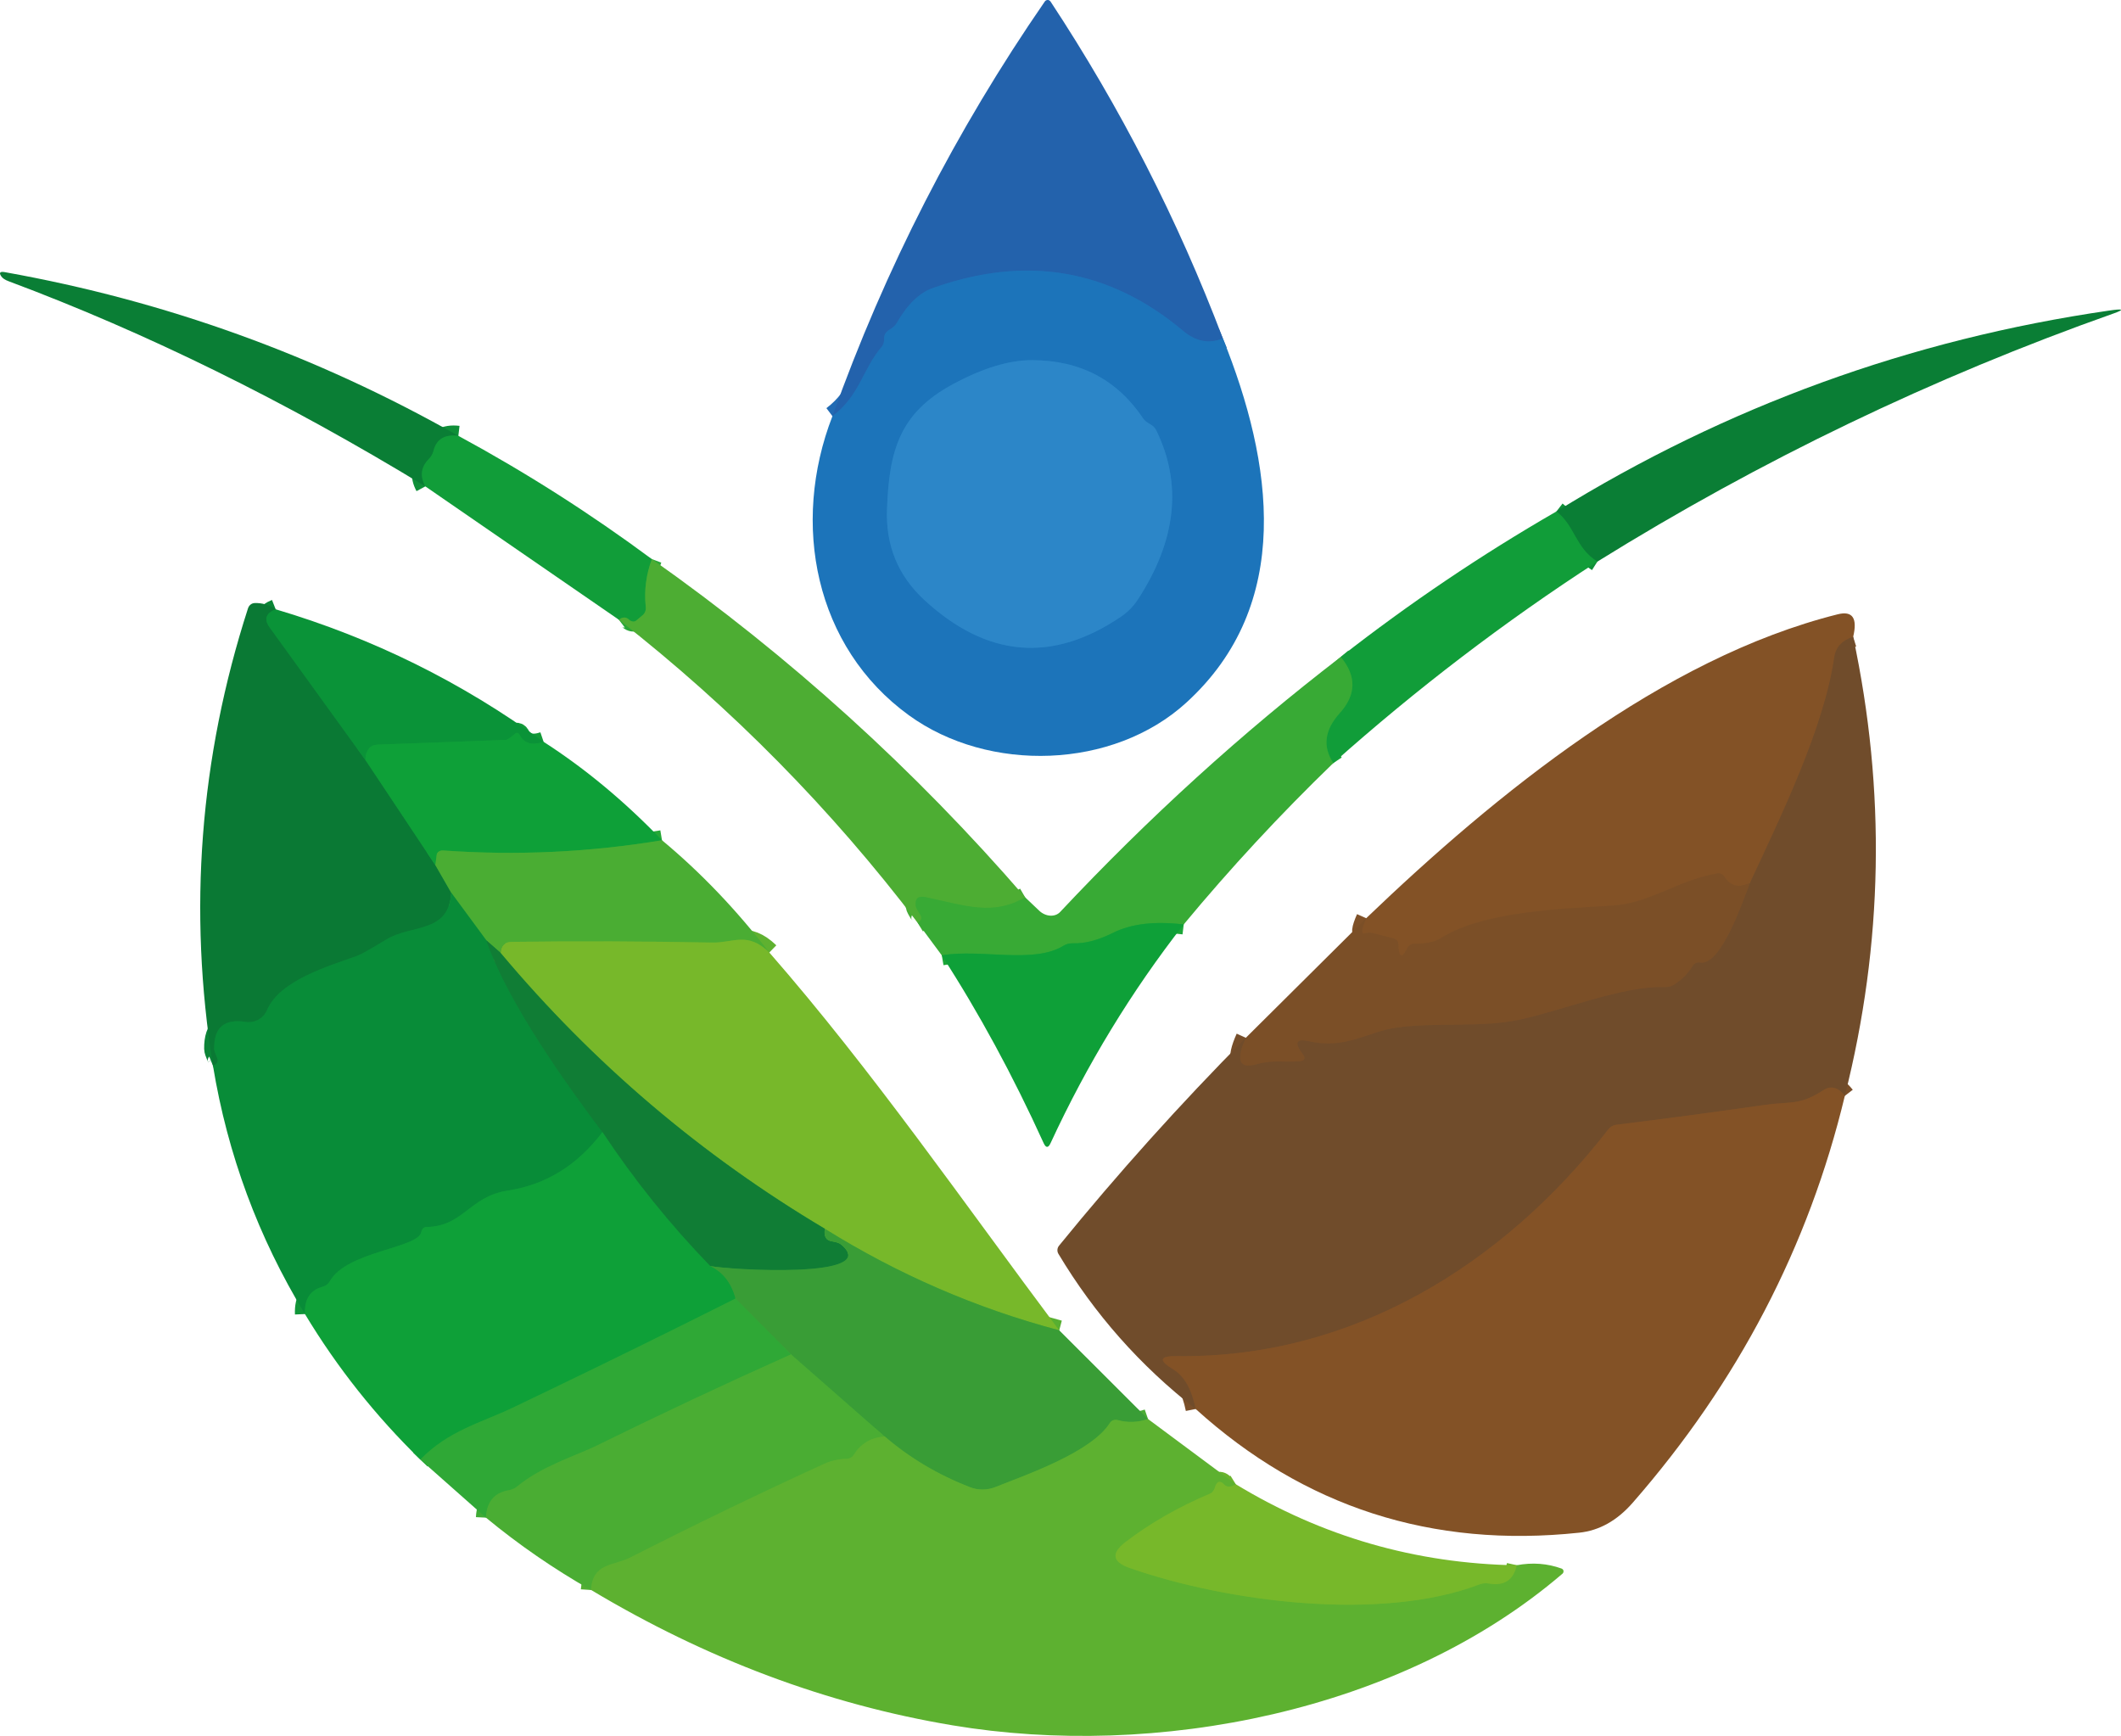 <?xml version="1.0" encoding="UTF-8"?>
<svg id="Capa_1" xmlns="http://www.w3.org/2000/svg" viewBox="0 0 211.43 173.04">
  <defs>
    <style>
      .cls-1 {
        stroke: #209838;
      }

      .cls-1, .cls-2, .cls-3, .cls-4, .cls-5, .cls-6, .cls-7, .cls-8, .cls-9, .cls-10, .cls-11, .cls-12, .cls-13, .cls-14, .cls-15, .cls-16, .cls-17, .cls-18, .cls-19, .cls-20, .cls-21, .cls-22, .cls-23, .cls-24, .cls-25, .cls-26, .cls-27, .cls-28, .cls-29, .cls-30, .cls-31, .cls-32 {
        fill: none;
        stroke-width: 2px;
      }

      .cls-2 {
        stroke: #0f8f38;
      }

      .cls-33 {
        fill: #5db130;
      }

      .cls-34 {
        fill: #4dad33;
      }

      .cls-3 {
        stroke: #764e2a;
      }

      .cls-4 {
        stroke: #3fab35;
      }

      .cls-5 {
        stroke: #52ae32;
      }

      .cls-6 {
        stroke: #218e37;
      }

      .cls-7 {
        stroke: #207dc1;
      }

      .cls-35 {
        fill: #2fa836;
      }

      .cls-36 {
        fill: #0a7934;
      }

      .cls-37 {
        fill: #38aa35;
      }

      .cls-38 {
        fill: #088c38;
      }

      .cls-8 {
        stroke: #0b8637;
      }

      .cls-9 {
        stroke: #7f5128;
      }

      .cls-39 {
        fill: #0a9338;
      }

      .cls-10 {
        stroke: #109639;
      }

      .cls-11 {
        stroke: #0d8d38;
      }

      .cls-12 {
        stroke: #0b8437;
      }

      .cls-40 {
        fill: #1c74ba;
      }

      .cls-13 {
        stroke: #6ab42d;
      }

      .cls-41 {
        fill: #77b82a;
      }

      .cls-14 {
        stroke: #49ac34;
      }

      .cls-42 {
        fill: #2362ac;
      }

      .cls-15 {
        stroke: #259f38;
      }

      .cls-16 {
        stroke: #0c9038;
      }

      .cls-17 {
        stroke: #139a39;
      }

      .cls-43 {
        fill: #835226;
      }

      .cls-44 {
        fill: #107d35;
      }

      .cls-18 {
        stroke: #289f38;
      }

      .cls-19 {
        stroke: #7a4f29;
      }

      .cls-45 {
        fill: #2c86c8;
      }

      .cls-20 {
        stroke: #5fb130;
      }

      .cls-46 {
        fill: #0ea038;
      }

      .cls-21 {
        stroke: #57af31;
      }

      .cls-22 {
        stroke: #0a8637;
      }

      .cls-47 {
        fill: #399d36;
      }

      .cls-23 {
        stroke: #17a638;
      }

      .cls-24 {
        stroke: #33a536;
      }

      .cls-48 {
        fill: #7b4f27;
      }

      .cls-25 {
        stroke: #216bb4;
      }

      .cls-26 {
        stroke: #3c9f36;
      }

      .cls-27 {
        stroke: #44ac34;
      }

      .cls-49 {
        fill: #704c2b;
      }

      .cls-50 {
        fill: #0a7e35;
      }

      .cls-28 {
        stroke: #229638;
      }

      .cls-29 {
        stroke: #29a737;
      }

      .cls-30 {
        stroke: #3ca835;
      }

      .cls-31 {
        stroke: #1ca638;
      }

      .cls-32 {
        stroke: #26a737;
      }

      .cls-51 {
        fill: #119d39;
      }

      .cls-52 {
        fill: #4aad33;
      }
    </style>
  </defs>
  <g>
    <path class="cls-25" d="M121.9,33.73c-1.37.57-2.69.32-3.96-.75-7.34-6.17-15.67-7.59-25-4.25-1.31.47-2.5,1.63-3.57,3.5-.13.22-.38.44-.7.63-.35.21-.53.48-.53.83,0,.36-.07.67-.22.84-1.94,2.26-2.19,4.88-4.94,6.95" vector-effect="non-scaling-stroke"/>
    <path class="cls-2" d="M45.69,43.44c-1.35-.16-2.18.33-2.47,1.48-.08.31-.24.6-.47.83-.79.8-.9,1.71-.35,2.73" vector-effect="non-scaling-stroke"/>
    <path class="cls-29" d="M64.98,55.73c-.57,1.54-.78,3.12-.61,4.74.04.34-.07.65-.3.84l-.67.56c-.18.14-.48.1-.69-.1-.3-.29-.64-.29-1.02,0" vector-effect="non-scaling-stroke"/>
    <path class="cls-27" d="M102.19,89.44c-3.22,1.87-5.89.84-9.94-.02-.73-.15-1.05.14-.97.88.02.15.17.44.45.86.21.32.13.59-.25.82" vector-effect="non-scaling-stroke"/>
    <path class="cls-31" d="M118,92.14c-2.89-.35-5.25-.07-7.06.84-1.47.73-2.8,1.08-4,1.04-.33-.01-.64.07-.91.23-3.02,1.87-8.25.29-12.15.97" vector-effect="non-scaling-stroke"/>
    <path class="cls-31" d="M132.91,76.06c-1.09-1.65-.87-3.31.64-4.98,1.65-1.83,1.69-3.69.1-5.6" vector-effect="non-scaling-stroke"/>
    <path class="cls-2" d="M159.23,55.98c-2.22-1.4-2.22-3.56-4.08-5" vector-effect="non-scaling-stroke"/>
    <path class="cls-22" d="M27.48,60.73c-.99.39-1.19,1-.6,1.81,3.19,4.41,6.37,8.82,9.56,13.23" vector-effect="non-scaling-stroke"/>
    <path class="cls-11" d="M36.44,75.77l6.96,10.46" vector-effect="non-scaling-stroke"/>
    <path class="cls-28" d="M43.4,86.23l1.58,2.75" vector-effect="non-scaling-stroke"/>
    <path class="cls-12" d="M44.98,88.98c-.23,4.09-3.97,3.14-6.46,4.66-1.57.96-2.56,1.51-2.95,1.65-2.84,1.02-7.68,2.42-8.95,5.39-.35.83-1.23,1.32-2.12,1.18-2.13-.34-3.18.55-3.15,2.68,0,.15.1.45.3.92.14.35,0,.6-.42.77" vector-effect="non-scaling-stroke"/>
    <path class="cls-32" d="M65.99,83.75c-7.21,1.2-14.48,1.54-21.8,1.02-.34-.03-.63.17-.66.44l-.13,1.02" vector-effect="non-scaling-stroke"/>
    <path class="cls-17" d="M54.19,73.94c-1.15.39-1.95.17-2.38-.68-.08-.16-.24-.25-.36-.21-.02,0-.03.02-.04.03l-.26.21c-.32.28-.6.46-.71.46l-12.76.47c-.37.01-.69.14-.86.34-.27.33-.4.73-.38,1.21" vector-effect="non-scaling-stroke"/>
    <path class="cls-20" d="M76.69,94.94c-2.2-2.13-3.6-.94-5.7-.99-6.66-.13-13.32-.16-19.99-.07-.69,0-1.05.37-1.1,1.1" vector-effect="non-scaling-stroke"/>
    <path class="cls-1" d="M49.9,94.98l-1.42-1.25" vector-effect="non-scaling-stroke"/>
    <path class="cls-18" d="M48.48,93.73l-3.5-4.75" vector-effect="non-scaling-stroke"/>
    <path class="cls-8" d="M48.48,93.73c2.18,6.33,8.23,14.67,11.57,19.11" vector-effect="non-scaling-stroke"/>
    <path class="cls-10" d="M60.05,112.84c-2.47,3.29-5.61,5.24-9.42,5.83-3.88.59-4.39,3.57-8.13,3.63-.24,0-.45.21-.5.49-.32,1.66-7.41,1.88-9.14,4.94-.14.26-.4.45-.71.53-1.23.33-1.81,1.24-1.75,2.72" vector-effect="non-scaling-stroke"/>
    <path class="cls-6" d="M82.23,122.48c-.13.75.11,1.16.71,1.25.41.06.73.17.89.3,4.21,3.48-11.23,2.53-13.04,2.16" vector-effect="non-scaling-stroke"/>
    <path class="cls-16" d="M70.79,126.19c-4-4.13-7.58-8.58-10.74-13.35" vector-effect="non-scaling-stroke"/>
    <path class="cls-21" d="M105.59,132.6c-8.25-2.19-16.04-5.56-23.36-10.12" vector-effect="non-scaling-stroke"/>
    <path class="cls-26" d="M82.23,122.48c-12.34-7.34-23.12-16.51-32.33-27.5" vector-effect="non-scaling-stroke"/>
    <path class="cls-15" d="M70.79,126.19c1.27.6,2.12,1.68,2.53,3.24" vector-effect="non-scaling-stroke"/>
    <path class="cls-23" d="M73.32,129.43c-6.21,3.12-12.39,6.16-18.56,9.13-1.24.59-2.48,1.19-3.71,1.78-3.04,1.45-6.37,2.26-9.15,5.14" vector-effect="non-scaling-stroke"/>
    <path class="cls-14" d="M114.44,141.44c-1.01.35-2.03.39-3.05.11-.29-.08-.6.04-.76.29-1.86,2.93-8.31,5.15-11.39,6.38-.82.33-1.74.34-2.56.02-3.17-1.23-6-2.91-8.49-5.05" vector-effect="non-scaling-stroke"/>
    <path class="cls-30" d="M88.19,143.19l-9.34-8.19" vector-effect="non-scaling-stroke"/>
    <path class="cls-24" d="M78.85,135l-5.53-5.57" vector-effect="non-scaling-stroke"/>
    <path class="cls-4" d="M78.85,135c-6.47,2.89-12.9,5.91-19.27,9.05-2.12,1.04-5.54,2.06-8.01,4.1-.23.2-.52.33-.87.39-1.43.25-2.18,1.16-2.26,2.73" vector-effect="non-scaling-stroke"/>
    <path class="cls-5" d="M88.19,143.19c-1.36.09-2.38.69-3.07,1.8-.16.26-.44.41-.74.42-.79.02-1.54.19-2.25.51-6.52,2.99-12.98,6.11-19.37,9.36-1.58.8-3.68.49-3.86,3.2" vector-effect="non-scaling-stroke"/>
    <path class="cls-13" d="M123.19,147.94c-.53.33-.93.32-1.22-.03-.18-.2-.44-.27-.58-.15,0,0,0,0,0,0-.11.11-.19.24-.24.39-.09.35-.27.61-.48.7-3.17,1.34-5.99,2.95-8.46,4.84-1.46,1.12-1.32,1.98.41,2.59,9.71,3.39,25.05,5.39,34.88,1.63.29-.11.61-.14.94-.08,1.52.26,2.44-.35,2.76-1.82" vector-effect="non-scaling-stroke"/>
    <path class="cls-19" d="M184.73,63.48c-1.11.35-1.73,1.03-1.88,2.03-1.01,7.07-5.38,15.98-8.41,22.51" vector-effect="non-scaling-stroke"/>
    <path class="cls-9" d="M174.44,88.02c-1.11.51-1.95.31-2.52-.6-.16-.27-.45-.41-.73-.36-4.05.71-6.66,2.97-10.45,3.21-4.61.3-12.79.51-17.05,3.21-.64.41-1.53.6-2.68.58-.31,0-.58.17-.72.44-.55,1.13-.86.98-.91-.45,0-.23-.22-.44-.51-.52l-1.93-.5c-.3-.08-.59-.08-.88,0-.41.11-.36-.4.13-1.51" vector-effect="non-scaling-stroke"/>
    <path class="cls-19" d="M183.9,109.23c-.67-.87-1.38-1.05-2.15-.56-2.41,1.56-3.29,1.09-5.83,1.46-4.93.71-9.86,1.37-14.8,1.98-.31.04-.6.2-.79.45-10.51,13.56-25.62,22.85-43,22.61-1.75-.03-1.88.41-.38,1.32,1.11.67,1.85,1.99,2.24,3.95" vector-effect="non-scaling-stroke"/>
    <path class="cls-3" d="M124.19,103.44c-1.01,2.24-.66,3.12,1.05,2.64,1.73-.49,2.73-.16,4.29-.31.54-.05.65-.29.32-.72-.86-1.14-.65-1.56.64-1.27,3.73.85,5.95-1.01,8.8-1.37,4.18-.54,8.26.04,12.15-.77,4.19-.88,10.4-3.41,14.45-3.25.35.01.67-.06.92-.21.81-.49,1.46-1.14,1.95-1.95.14-.22.43-.34.72-.29,2.12.34,4.3-6.27,4.96-7.92" vector-effect="non-scaling-stroke"/>
    <path class="cls-7" d="M113.98,41.75c-2.59-3.89-6.29-5.84-11.1-5.85-2.27-.01-4.89.78-7.88,2.39-5.34,2.88-6.37,6.62-6.58,12.5-.13,3.6,1.11,6.6,3.71,9,6.23,5.75,12.76,6.32,19.59,1.69.69-.46,1.26-1.04,1.71-1.73,3.83-5.88,4.44-11.49,1.84-16.84-.13-.26-.31-.45-.54-.58-.38-.21-.63-.41-.75-.58" vector-effect="non-scaling-stroke"/>
  </g>
  <path class="cls-42" d="M121.9,33.73c-1.37.57-2.69.32-3.96-.75-7.34-6.17-15.67-7.59-25-4.25-1.31.47-2.5,1.63-3.57,3.5-.13.22-.38.44-.7.63-.35.21-.53.48-.53.83,0,.36-.07.67-.22.84-1.94,2.26-2.19,4.88-4.94,6.95,5.25-14.71,12.3-28.48,21.17-41.33.11-.16.33-.2.48-.09.03.02.06.06.09.09,6.96,10.56,12.69,21.75,17.18,33.58Z"/>
  <path class="cls-40" d="M121.9,33.73c4.99,12.39,7.1,26.52-3.65,36.31-7.29,6.65-19.69,7.02-27.64,1.26-9.38-6.8-11.8-19.07-7.63-29.82,2.75-2.07,3-4.69,4.94-6.95.15-.17.23-.48.22-.84,0-.35.18-.62.53-.83.32-.19.57-.41.7-.63,1.07-1.87,2.26-3.03,3.57-3.5,9.33-3.34,17.66-1.92,25,4.25,1.27,1.07,2.59,1.32,3.96.75ZM113.98,41.75c-2.59-3.89-6.29-5.84-11.1-5.85-2.27-.01-4.89.78-7.88,2.39-5.34,2.88-6.37,6.62-6.58,12.5-.13,3.6,1.11,6.6,3.71,9,6.23,5.75,12.76,6.32,19.59,1.69.69-.46,1.26-1.04,1.71-1.73,3.83-5.88,4.44-11.49,1.84-16.84-.13-.26-.31-.45-.54-.58-.38-.21-.63-.41-.75-.58Z"/>
  <path class="cls-50" d="M45.69,43.44c-1.35-.16-2.18.33-2.47,1.48-.08.31-.24.6-.47.83-.79.8-.9,1.71-.35,2.73C28.42,39.97,14.58,33.16.88,28.04c-.38-.14-.64-.31-.77-.52-.23-.35-.1-.48.39-.39,16,2.86,31.06,8.3,45.19,16.31Z"/>
  <path class="cls-50" d="M159.23,55.98c-2.22-1.4-2.22-3.56-4.08-5,16.95-10.48,35.31-17.15,55.07-20.02,1.43-.21,1.6-.12.51.27-18.06,6.39-35.23,14.64-51.5,24.75Z"/>
  <path class="cls-45" d="M114.73,42.33c.23.13.41.32.54.58,2.6,5.35,1.99,10.96-1.84,16.84-.45.69-1.02,1.27-1.71,1.73-6.83,4.63-13.36,4.06-19.59-1.69-2.6-2.4-3.84-5.4-3.71-9,.21-5.88,1.24-9.62,6.58-12.5,2.99-1.61,5.61-2.4,7.88-2.39,4.81.01,8.51,1.96,11.1,5.85.12.17.37.37.75.58Z"/>
  <path class="cls-51" d="M45.69,43.44c6.72,3.64,13.15,7.74,19.29,12.29-.57,1.54-.78,3.12-.61,4.74.04.34-.07.65-.3.84l-.67.56c-.18.14-.48.1-.69-.1-.3-.29-.64-.29-1.02,0l-19.29-13.29c-.55-1.02-.44-1.93.35-2.73.23-.23.39-.52.47-.83.29-1.15,1.12-1.64,2.47-1.48Z"/>
  <path class="cls-51" d="M155.15,50.98c1.86,1.44,1.86,3.6,4.08,5-9.26,5.99-18.03,12.69-26.32,20.08-1.09-1.65-.87-3.31.64-4.98,1.65-1.83,1.69-3.69.1-5.6,6.83-5.34,13.99-10.17,21.5-14.5Z"/>
  <path class="cls-34" d="M64.98,55.73c13.78,9.72,26.18,20.96,37.21,33.71-3.22,1.87-5.89.84-9.94-.02-.73-.15-1.05.14-.97.88.02.15.17.44.45.86.21.32.13.59-.25.82-8.63-11.35-18.56-21.42-29.79-30.21.38-.29.72-.29,1.02,0,.21.2.51.24.69.1l.67-.56c.23-.19.34-.5.3-.84-.17-1.62.04-3.2.61-4.74Z"/>
  <path class="cls-36" d="M27.48,60.73c-.99.39-1.19,1-.6,1.81,3.19,4.41,6.37,8.82,9.56,13.23l6.96,10.46,1.58,2.75c-.23,4.09-3.97,3.14-6.46,4.66-1.57.96-2.56,1.51-2.95,1.65-2.84,1.02-7.68,2.42-8.95,5.39-.35.83-1.23,1.32-2.12,1.18-2.13-.34-3.18.55-3.15,2.68,0,.15.1.45.3.92.14.35,0,.6-.42.77-2.49-15.49-1.32-30.69,3.49-45.59.1-.31.36-.52.66-.53.75-.03,1.45.18,2.1.62Z"/>
  <path class="cls-39" d="M27.48,60.73c9.67,2.87,18.57,7.27,26.71,13.21-1.15.39-1.95.17-2.38-.68-.08-.16-.24-.25-.36-.21-.02,0-.03.02-.04.03l-.26.21c-.32.28-.6.46-.71.46l-12.76.47c-.37.01-.69.14-.86.34-.27.33-.4.73-.38,1.21-3.19-4.41-6.37-8.82-9.56-13.23-.59-.81-.39-1.42.6-1.81Z"/>
  <path class="cls-43" d="M184.73,63.48c-1.11.35-1.73,1.03-1.88,2.03-1.01,7.07-5.38,15.98-8.41,22.51-1.11.51-1.95.31-2.52-.6-.16-.27-.45-.41-.73-.36-4.05.71-6.66,2.97-10.45,3.21-4.61.3-12.79.51-17.05,3.21-.64.41-1.53.6-2.68.58-.31,0-.58.17-.72.44-.55,1.13-.86.98-.91-.45,0-.23-.22-.44-.51-.52l-1.93-.5c-.3-.08-.59-.08-.88,0-.41.11-.36-.4.13-1.51,12.96-12.42,29.55-25.92,47-30.29,1.48-.37,1.99.38,1.54,2.25Z"/>
  <path class="cls-49" d="M184.73,63.48c3.27,15.32,3,30.57-.83,45.75-.67-.87-1.38-1.05-2.15-.56-2.41,1.56-3.29,1.09-5.83,1.46-4.93.71-9.86,1.37-14.8,1.98-.31.04-.6.2-.79.45-10.51,13.56-25.62,22.85-43,22.61-1.75-.03-1.88.41-.38,1.32,1.11.67,1.85,1.99,2.24,3.95-5.53-4.31-10.09-9.46-13.68-15.46-.16-.26-.13-.59.06-.82,5.87-7.21,12.07-14.11,18.62-20.72-1.01,2.24-.66,3.12,1.05,2.64,1.73-.49,2.73-.16,4.29-.31.54-.05.65-.29.32-.72-.86-1.14-.65-1.56.64-1.27,3.73.85,5.95-1.01,8.8-1.37,4.18-.54,8.26.04,12.15-.77,4.19-.88,10.4-3.41,14.45-3.25.35.01.67-.06.92-.21.81-.49,1.46-1.14,1.95-1.95.14-.22.43-.34.72-.29,2.12.34,4.3-6.27,4.96-7.92,3.03-6.53,7.4-15.44,8.41-22.51.15-1,.77-1.68,1.88-2.03Z"/>
  <path class="cls-37" d="M133.65,65.48c1.59,1.91,1.55,3.77-.1,5.6-1.51,1.67-1.73,3.33-.64,4.98-5.29,5.11-10.26,10.47-14.91,16.08-2.89-.35-5.25-.07-7.06.84-1.47.73-2.8,1.08-4,1.04-.33-.01-.64.07-.91.23-3.02,1.87-8.25.29-12.15.97l-2.4-3.24c.38-.23.46-.5.25-.82-.28-.42-.43-.71-.45-.86-.08-.74.24-1.03.97-.88,4.05.86,6.72,1.89,9.94.02l1.41,1.34c.64.6,1.57.66,2.08.12,0,0,0,0,0,0,8.83-9.41,18.15-17.88,27.96-25.41Z"/>
  <path class="cls-46" d="M54.19,73.94c4.16,2.68,8.09,5.95,11.8,9.81-7.21,1.2-14.48,1.54-21.8,1.02-.34-.03-.63.17-.66.44l-.13,1.02-6.96-10.46c-.02-.48.11-.88.38-1.21.17-.2.49-.33.86-.34l12.76-.47c.11,0,.39-.18.71-.46l.26-.21c.09-.08.25-.03.36.12.01.02.03.04.04.06.43.85,1.23,1.07,2.38.68Z"/>
  <path class="cls-52" d="M65.99,83.75c3.84,3.19,7.41,6.92,10.7,11.19-2.2-2.13-3.6-.94-5.7-.99-6.66-.13-13.32-.16-19.99-.07-.69,0-1.05.37-1.1,1.1l-1.42-1.25-3.5-4.75-1.58-2.75.13-1.02c.03-.27.32-.47.66-.44,7.32.52,14.59.18,21.8-1.02Z"/>
  <path class="cls-48" d="M174.44,88.02c-.66,1.65-2.84,8.26-4.96,7.92-.29-.05-.58.07-.72.29-.49.81-1.14,1.46-1.95,1.95-.25.15-.57.22-.92.21-4.05-.16-10.26,2.37-14.45,3.25-3.89.81-7.97.23-12.15.77-2.85.36-5.07,2.22-8.8,1.37-1.29-.29-1.5.13-.64,1.27.33.43.22.67-.32.72-1.56.15-2.56-.18-4.29.31-1.71.48-2.06-.4-1.05-2.64l12-11.92c-.49,1.11-.54,1.62-.13,1.51.29-.08.58-.08.88,0l1.93.5c.29.08.5.29.51.52.05,1.43.36,1.58.91.45.14-.27.41-.44.72-.44,1.15.02,2.04-.17,2.68-.58,4.26-2.7,12.44-2.91,17.05-3.21,3.79-.24,6.4-2.5,10.45-3.21.28-.05.57.09.73.36.57.91,1.41,1.11,2.52.6Z"/>
  <path class="cls-38" d="M44.98,88.98l3.5,4.75c2.18,6.33,8.23,14.67,11.57,19.11-2.47,3.29-5.61,5.24-9.42,5.83-3.88.59-4.39,3.57-8.13,3.63-.24,0-.45.21-.5.49-.32,1.66-7.41,1.88-9.14,4.94-.14.26-.4.45-.71.53-1.23.33-1.81,1.24-1.75,2.72-4.65-7.65-7.71-15.9-9.17-24.75.42-.17.56-.42.42-.77-.2-.47-.3-.77-.3-.92-.03-2.13,1.02-3.02,3.15-2.68.89.14,1.77-.35,2.12-1.18,1.27-2.97,6.11-4.37,8.95-5.39.39-.14,1.38-.69,2.95-1.65,2.49-1.52,6.23-.57,6.46-4.66Z"/>
  <path class="cls-46" d="M118,92.14c-5.21,6.67-9.64,13.94-13.27,21.79-.23.51-.47.51-.7,0-3.05-6.71-6.43-12.95-10.15-18.7,3.9-.68,9.13.9,12.15-.97.27-.16.58-.24.91-.23,1.2.04,2.53-.31,4-1.04,1.81-.91,4.17-1.19,7.06-.84Z"/>
  <path class="cls-41" d="M76.69,94.94c10.31,11.81,19.4,24.98,28.9,37.66-8.25-2.19-16.04-5.56-23.36-10.12-12.34-7.34-23.12-16.51-32.33-27.5.05-.73.41-1.09,1.1-1.1,6.67-.09,13.33-.06,19.99.07,2.1.05,3.5-1.14,5.7.99Z"/>
  <path class="cls-44" d="M48.48,93.73l1.42,1.25c9.21,10.99,19.99,20.16,32.33,27.5-.13.75.11,1.16.71,1.25.41.06.73.17.89.3,4.21,3.48-11.23,2.53-13.04,2.16-4-4.13-7.58-8.58-10.74-13.35-3.34-4.44-9.39-12.78-11.57-19.11Z"/>
  <path class="cls-43" d="M183.9,109.23c-3.61,15.03-10.66,28.55-21.15,40.56-1.55,1.77-3.32,2.77-5.33,2.98-14.67,1.56-27.42-2.55-38.23-12.33-.39-1.96-1.13-3.28-2.24-3.95-1.5-.91-1.37-1.35.38-1.32,17.38.24,32.49-9.05,43-22.61.19-.25.48-.41.79-.45,4.94-.61,9.87-1.27,14.8-1.98,2.54-.37,3.42.1,5.83-1.46.77-.49,1.48-.31,2.15.56Z"/>
  <path class="cls-46" d="M60.05,112.84c3.16,4.77,6.74,9.22,10.74,13.35,1.27.6,2.12,1.68,2.53,3.24-6.21,3.12-12.39,6.16-18.56,9.13-1.24.59-2.48,1.19-3.71,1.78-3.04,1.45-6.37,2.26-9.15,5.14-4.45-4.34-8.29-9.17-11.5-14.5-.06-1.48.52-2.39,1.75-2.72.31-.08.57-.27.71-.53,1.73-3.06,8.82-3.28,9.14-4.94.05-.28.26-.49.5-.49,3.74-.06,4.25-3.04,8.13-3.63,3.81-.59,6.95-2.54,9.42-5.83Z"/>
  <path class="cls-47" d="M82.23,122.48c7.32,4.56,15.11,7.93,23.36,10.12l8.85,8.84c-1.01.35-2.03.39-3.05.11-.29-.08-.6.04-.76.29-1.86,2.93-8.31,5.15-11.39,6.38-.82.33-1.74.34-2.56.02-3.17-1.23-6-2.91-8.49-5.05l-9.34-8.19-5.53-5.57c-.41-1.56-1.26-2.64-2.53-3.24,1.81.37,17.25,1.32,13.04-2.16-.16-.13-.48-.24-.89-.3-.6-.09-.84-.5-.71-1.25Z"/>
  <path class="cls-35" d="M73.32,129.43l5.53,5.57c-6.47,2.89-12.9,5.91-19.27,9.05-2.12,1.04-5.54,2.06-8.01,4.1-.23.2-.52.33-.87.39-1.43.25-2.18,1.16-2.26,2.73l-6.54-5.79c2.78-2.88,6.11-3.69,9.15-5.14,1.23-.59,2.47-1.19,3.71-1.78,6.17-2.97,12.35-6.01,18.56-9.13Z"/>
  <path class="cls-52" d="M78.85,135l9.34,8.19c-1.36.09-2.38.69-3.07,1.8-.16.26-.44.41-.74.42-.79.02-1.54.19-2.25.51-6.52,2.99-12.98,6.11-19.37,9.36-1.58.8-3.68.49-3.86,3.2-3.69-2.1-7.18-4.5-10.46-7.21.08-1.57.83-2.48,2.26-2.73.35-.06.64-.19.87-.39,2.47-2.04,5.89-3.06,8.01-4.1,6.37-3.14,12.8-6.16,19.27-9.05Z"/>
  <path class="cls-33" d="M114.44,141.44l8.75,6.5c-.53.33-.93.32-1.22-.03-.18-.2-.44-.27-.58-.15,0,0,0,0,0,0-.11.11-.19.24-.24.39-.09.35-.27.61-.48.7-3.17,1.34-5.99,2.95-8.46,4.84-1.46,1.12-1.32,1.98.41,2.59,9.71,3.39,25.05,5.39,34.88,1.63.29-.11.61-.14.94-.08,1.52.26,2.44-.35,2.76-1.82,1.56-.29,3.05-.18,4.48.34.15.06.22.23.16.38-.02.05-.05.09-.08.12-16.1,13.81-40.59,18.51-60.81,15.12-12.49-2.09-24.51-6.59-36.04-13.5.18-2.71,2.28-2.4,3.86-3.2,6.39-3.25,12.85-6.37,19.37-9.36.71-.32,1.46-.49,2.25-.51.3,0,.58-.16.74-.42.69-1.11,1.71-1.71,3.07-1.8,2.49,2.14,5.32,3.82,8.49,5.05.82.32,1.74.31,2.56-.02,3.08-1.23,9.53-3.45,11.39-6.38.16-.25.47-.37.76-.29,1.02.28,2.04.24,3.05-.11Z"/>
  <path class="cls-41" d="M123.19,147.94c8.58,5.21,17.91,7.91,28,8.08-.32,1.47-1.24,2.08-2.76,1.82-.33-.06-.65-.03-.94.08-9.83,3.76-25.17,1.76-34.88-1.63-1.73-.61-1.87-1.47-.41-2.59,2.47-1.89,5.29-3.5,8.46-4.84.21-.09.39-.35.48-.7.05-.15.13-.28.24-.39.14-.13.39-.07.58.13,0,0,0,0,.01.01.29.35.69.36,1.22.03Z"/>
</svg>
